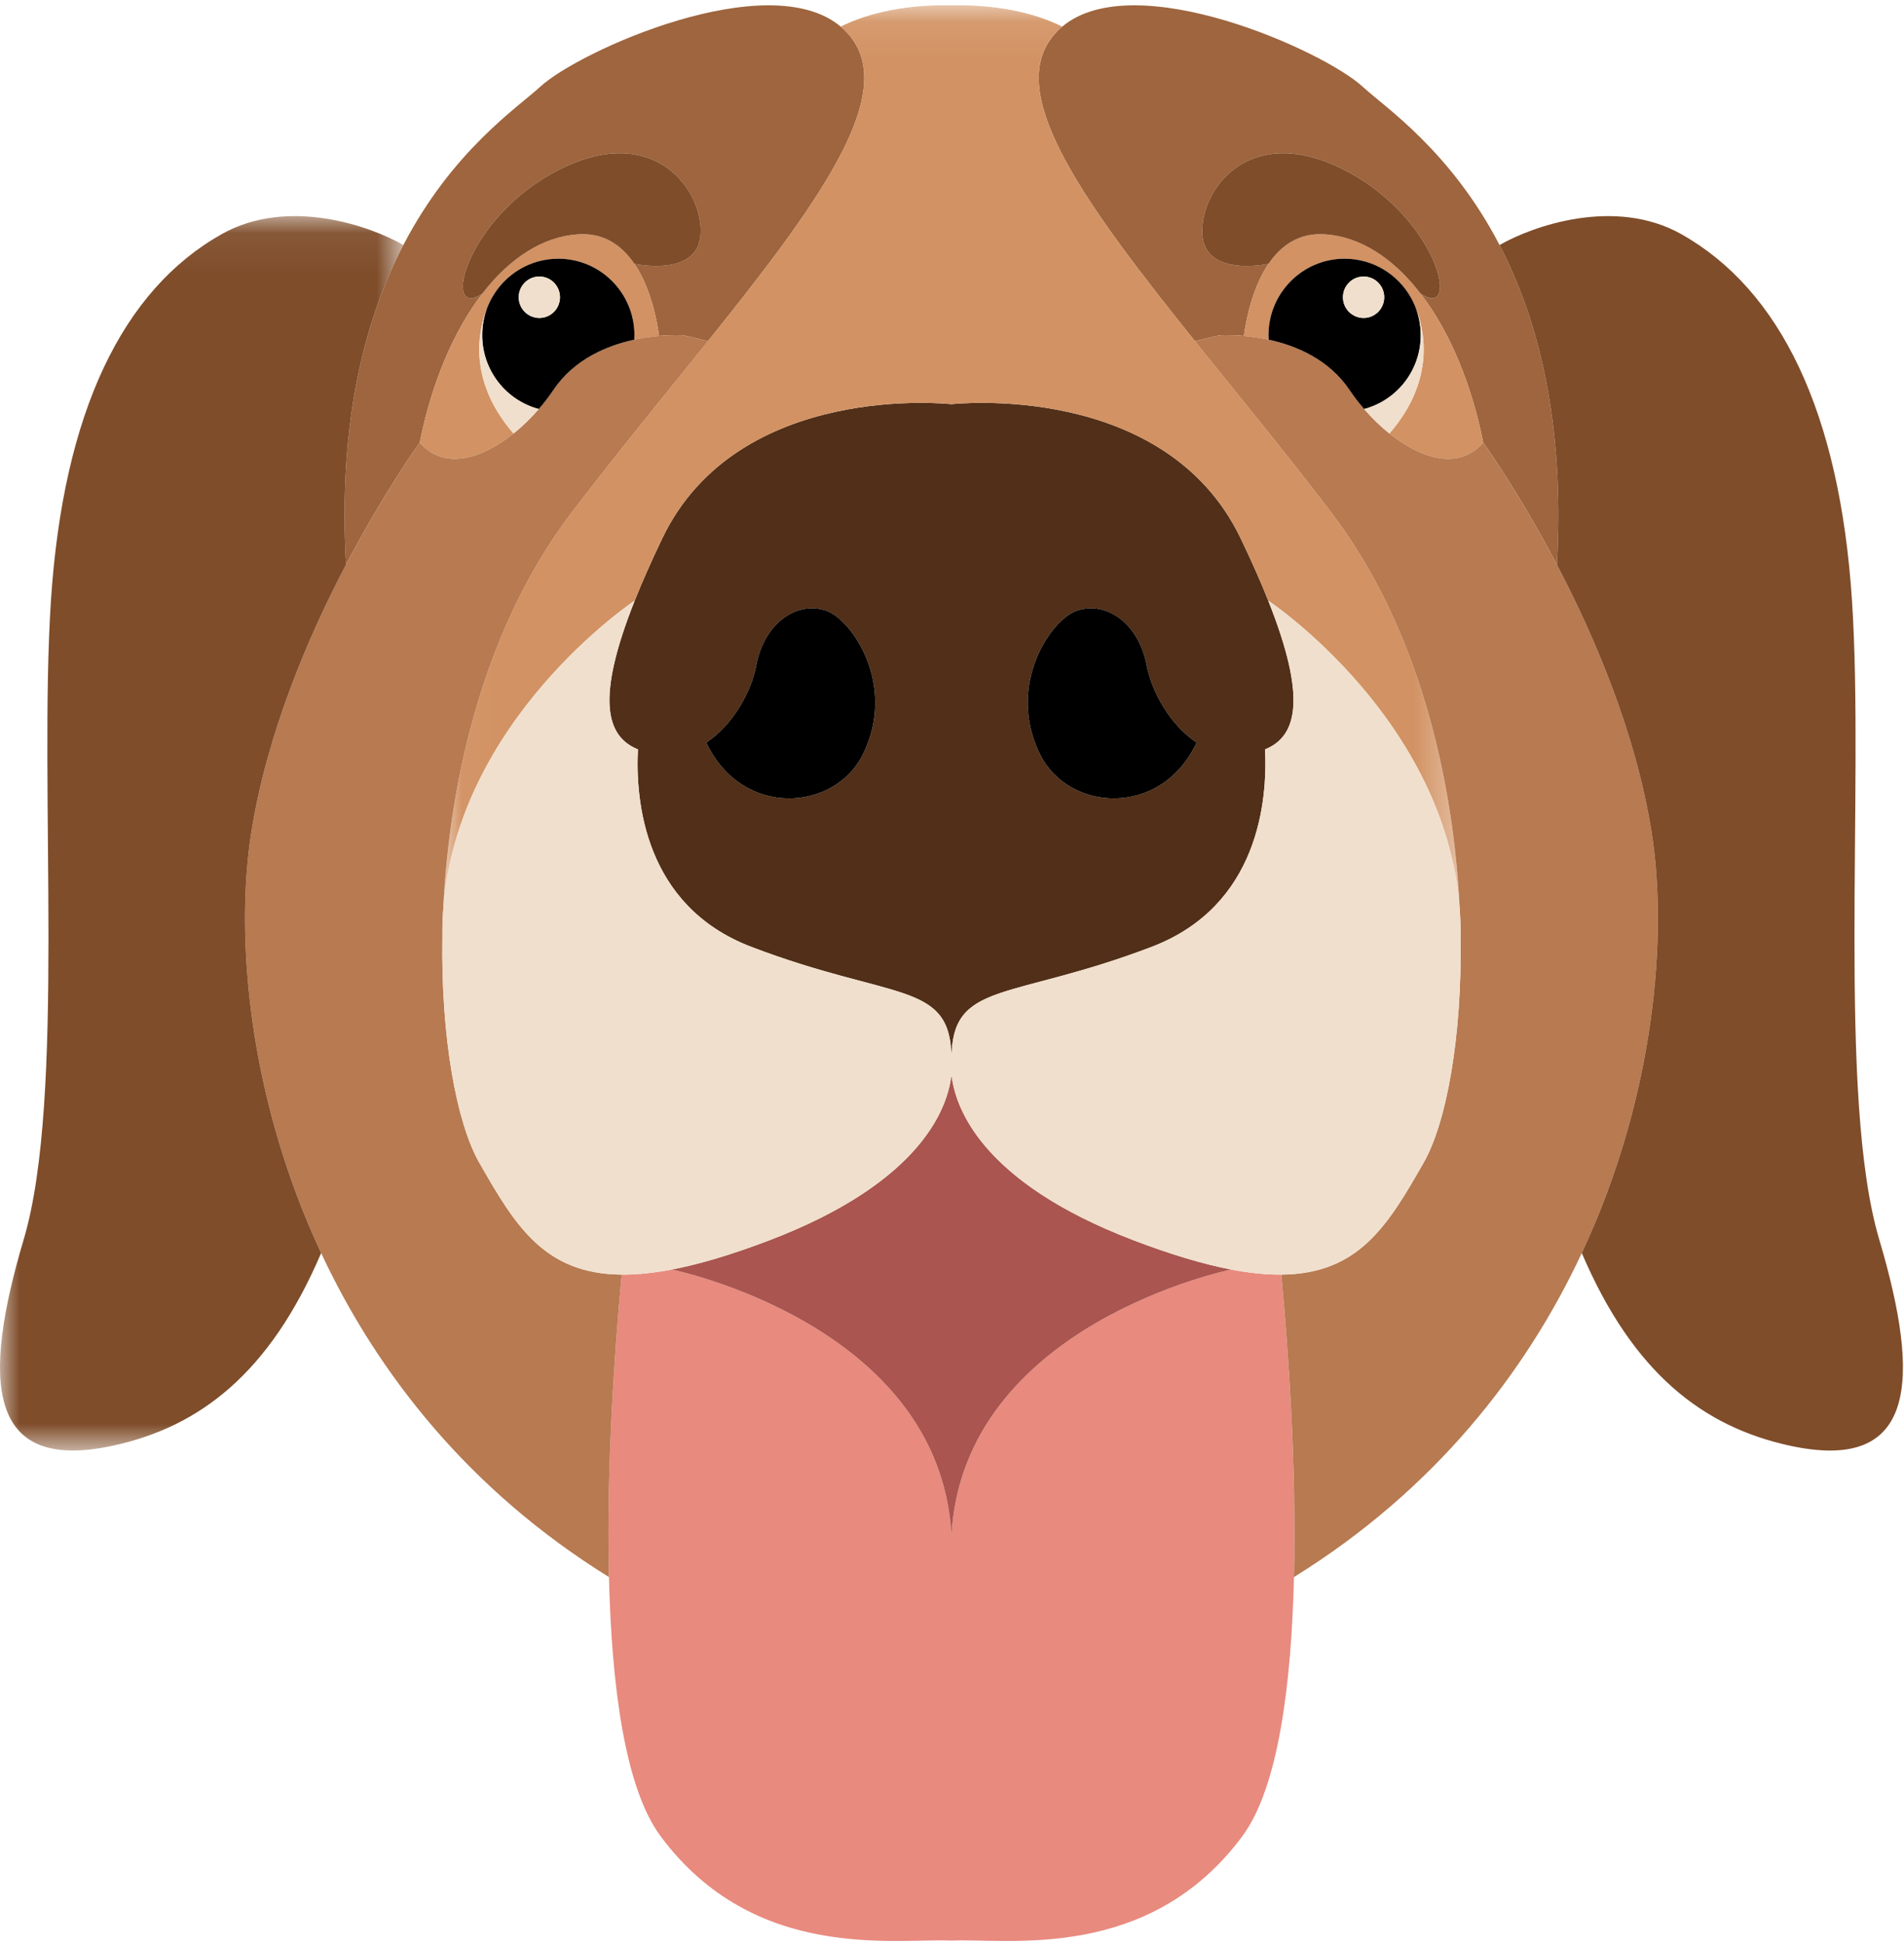 <?xml version="1.0" encoding="UTF-8"?>
<svg width="48px" height="49px" viewBox="0 0 48 49" version="1.1" xmlns="http://www.w3.org/2000/svg" xmlns:xlink="http://www.w3.org/1999/xlink">
    <!-- Generator: Sketch 43.2 (39069) - http://www.bohemiancoding.com/sketch -->
    <title>ico-dog</title>
    <desc>Created with Sketch.</desc>
    <defs>
        <polygon id="path-1" points="0.036 0.078 25.661 0.078 25.661 22.856 0.036 22.856 0.036 0.078"></polygon>
        <polygon id="path-3" points="0 31.179 0 0.066 10.169 0.066 10.169 31.179 1.06096071e-16 31.179"></polygon>
    </defs>
    <g id="Page-1" stroke="none" stroke-width="1" fill="none" fill-rule="evenodd">
        <g id="board-color" transform="translate(-135, -881)">
            <g id="10.-Doggie" transform="translate(120, 841)">
                <g id="ico-dog" transform="translate(15, 40)">
                    <path d="M16.935,31.999 C16.935,31.999 23.691,33.368 23.987,38.696 C24.282,33.368 31.038,31.999 31.038,31.999 C31.51,32.089 31.928,32.13 32.301,32.127 C32.468,33.918 32.689,36.913 32.621,39.75 C32.556,42.481 32.223,45.064 31.319,46.282 C28.953,49.47 25.389,48.847 23.987,48.913 C22.585,48.847 19.021,49.47 16.654,46.282 C15.75,45.064 15.418,42.481 15.352,39.75 C15.284,36.913 15.505,33.917 15.672,32.127 C16.046,32.13 16.464,32.089 16.935,31.999" id="Fill-1" fill="#E88A7E"></path>
                    <path d="M26.223,19.021 C25.35,17.267 26.505,15.596 27.159,15.387 C27.939,15.138 28.719,15.763 28.906,16.766 C29.032,17.44 29.499,18.274 30.168,18.717 C29.263,20.632 26.935,20.451 26.223,19.021 M21.75,19.021 C21.038,20.451 18.71,20.632 17.805,18.717 C18.475,18.274 18.941,17.44 19.067,16.766 C19.254,15.763 20.034,15.138 20.814,15.387 C21.468,15.596 22.623,17.267 21.75,19.021 M31.973,15.14 L31.972,15.139 C31.786,14.672 31.556,14.151 31.277,13.57 C29.363,9.58 23.987,10.187 23.987,10.187 C23.987,10.187 18.61,9.58 16.696,13.57 C16.418,14.151 16.187,14.672 16.002,15.139 L16.001,15.14 C15.027,17.588 15.265,18.559 16.082,18.888 C16.018,20.165 16.233,22.834 18.942,23.866 C22.561,25.245 23.987,24.702 23.987,26.707 C23.987,24.702 25.412,25.245 29.031,23.866 C31.74,22.834 31.955,20.165 31.892,18.888 C32.708,18.558 32.946,17.587 31.973,15.14" id="Fill-3" fill="#512F18"></path>
                    <path d="M23.987,27.071 C24.065,27.859 24.677,29.772 28.574,31.26 C29.533,31.626 30.344,31.866 31.038,31.999 C31.038,31.999 24.282,33.368 23.987,38.696 C23.691,33.368 16.935,31.999 16.935,31.999 C17.629,31.866 18.441,31.626 19.4,31.26 C23.297,29.772 23.909,27.859 23.987,27.071" id="Fill-5" fill="#AA554F"></path>
                    <path d="M37.804,6.176 C36.566,3.795 34.916,2.705 34.355,2.187 C33.373,1.279 28.6,-0.86 26.779,0.671 C26.674,0.76 26.578,0.861 26.494,0.976 C25.393,2.47 27.4,5.204 30.124,8.598 C30.489,8.506 30.736,8.453 30.736,8.453 C30.736,8.453 30.987,8.434 31.359,8.467 C31.422,8.016 31.584,7.233 31.979,6.65 C31.979,6.65 30.373,7.004 30.31,5.902 C30.248,4.798 31.475,3.075 33.856,4.266 C36.238,5.456 36.859,8.079 35.817,7.407 C36.54,8.348 37.095,9.662 37.392,11.155 C37.392,11.155 38.274,12.372 39.25,14.234 C39.457,10.576 38.751,7.997 37.804,6.176" id="Fill-7" fill="#9E653E"></path>
                    <path d="M21.194,0.671 C19.373,-0.86 14.601,1.279 13.618,2.187 C13.057,2.705 11.407,3.795 10.169,6.176 C9.222,7.998 8.516,10.576 8.723,14.233 C9.684,12.4 10.555,11.192 10.582,11.155 L10.582,11.155 L10.582,11.155 C10.879,9.662 11.433,8.348 12.157,7.406 C11.114,8.079 11.735,5.456 14.117,4.266 C16.499,3.075 17.725,4.798 17.663,5.902 C17.6,7.004 15.994,6.65 15.994,6.65 C16.39,7.233 16.552,8.016 16.615,8.467 C16.987,8.434 17.237,8.453 17.237,8.453 C17.237,8.453 17.484,8.506 17.849,8.598 C20.574,5.204 22.581,2.47 21.48,0.976 C21.395,0.861 21.299,0.76 21.194,0.671" id="Fill-9" fill="#9E653E"></path>
                    <path d="M35.817,7.407 C35.136,6.519 34.305,5.965 33.399,5.905 C32.74,5.862 32.289,6.195 31.979,6.65 C31.584,7.233 31.422,8.016 31.359,8.467 C31.542,8.484 31.755,8.512 31.983,8.561 C31.981,8.524 31.979,8.486 31.979,8.448 C31.979,7.384 32.839,6.521 33.898,6.521 C34.619,6.521 35.248,6.921 35.575,7.512 C35.581,7.522 35.589,7.538 35.599,7.556 C35.605,7.567 35.61,7.577 35.614,7.588 C35.62,7.599 35.626,7.611 35.633,7.625 C35.643,7.646 35.655,7.671 35.666,7.698 C35.672,7.712 35.678,7.727 35.684,7.742 C35.899,8.267 36.22,9.55 35.027,10.927 C35.84,11.579 36.788,11.86 37.392,11.155 C37.095,9.662 36.54,8.348 35.817,7.407" id="Fill-11" fill="#D29263"></path>
                    <g id="Group-15" transform="translate(11.138, 0.055)">
                        <mask id="mask-2" fill="white">
                            <use xlink:href="#path-1"></use>
                        </mask>
                        <g id="Clip-14"></g>
                        <path d="M18.986,8.542 C16.262,5.149 14.255,2.415 15.355,0.921 C15.44,0.806 15.536,0.705 15.641,0.616 C15.122,0.358 14.217,0.054 12.858,0.079 L12.838,0.079 C11.48,0.054 10.575,0.358 10.056,0.616 C10.161,0.705 10.257,0.806 10.341,0.921 C11.443,2.415 9.435,5.149 6.711,8.542 C5.628,9.892 4.43,11.346 3.27,12.868 C1.084,15.734 0.19,19.562 0.036,22.856 C0.386,18.093 4.791,15.132 4.863,15.084 L4.864,15.084 C5.049,14.616 5.279,14.096 5.558,13.515 C7.472,9.525 12.848,10.131 12.848,10.131 C12.848,10.131 18.225,9.525 20.139,13.515 C20.418,14.096 20.648,14.616 20.834,15.084 L20.834,15.084 C20.904,15.13 25.311,18.092 25.661,22.856 C25.507,19.561 24.613,15.734 22.427,12.868 C21.267,11.346 20.07,9.892 18.986,8.542" id="Fill-13" fill="#D29263" mask="url(#mask-2)"></path>
                    </g>
                    <path d="M12.946,10.927 C11.753,9.55 12.074,8.267 12.289,7.742 C12.295,7.727 12.301,7.712 12.307,7.698 C12.319,7.671 12.33,7.646 12.341,7.625 C12.347,7.611 12.353,7.599 12.359,7.588 C12.363,7.577 12.369,7.567 12.374,7.556 C12.384,7.538 12.392,7.522 12.398,7.512 C12.726,6.921 13.354,6.521 14.075,6.521 C15.135,6.521 15.994,7.384 15.994,8.448 C15.994,8.486 15.993,8.524 15.991,8.561 C16.218,8.512 16.432,8.484 16.615,8.467 C16.552,8.016 16.39,7.233 15.994,6.65 C15.684,6.195 15.233,5.862 14.574,5.905 C13.669,5.965 12.838,6.519 12.157,7.406 C11.433,8.348 10.879,9.662 10.582,11.155 L10.582,11.155 C11.186,11.86 12.134,11.579 12.946,10.927" id="Fill-16" fill="#D29263"></path>
                    <path d="M41.635,20.963 C41.235,18.462 40.199,16.044 39.25,14.234 C38.274,12.372 37.392,11.155 37.392,11.155 C36.788,11.859 35.84,11.579 35.027,10.927 C34.8,10.746 34.584,10.536 34.39,10.31 C34.257,10.156 34.133,9.995 34.023,9.831 C33.501,9.056 32.676,8.712 31.982,8.561 C31.755,8.512 31.542,8.484 31.358,8.467 C30.987,8.434 30.736,8.453 30.736,8.453 C30.736,8.453 30.489,8.506 30.124,8.598 C31.208,9.947 32.406,11.401 33.565,12.923 C35.751,15.789 36.645,19.616 36.799,22.911 C36.799,22.913 36.799,22.915 36.799,22.916 C36.816,23.138 36.823,23.364 36.821,23.594 C36.863,26.148 36.462,28.299 35.895,29.297 C34.99,30.886 34.258,32.11 32.301,32.127 C32.469,33.918 32.689,36.913 32.621,39.75 C36.167,37.552 38.467,34.597 39.877,31.583 C41.732,27.618 42.049,23.55 41.635,20.963" id="Fill-18" fill="#B77A51"></path>
                    <path d="M11.174,22.911 C11.328,19.617 12.222,15.789 14.408,12.923 C15.568,11.401 16.766,9.947 17.849,8.598 C17.484,8.506 17.237,8.453 17.237,8.453 C17.237,8.453 16.987,8.434 16.615,8.467 C16.432,8.484 16.218,8.512 15.991,8.561 C15.297,8.712 14.472,9.056 13.95,9.831 C13.84,9.995 13.716,10.156 13.583,10.31 C13.389,10.536 13.173,10.746 12.946,10.927 C12.134,11.579 11.186,11.859 10.582,11.155 L10.582,11.155 C10.555,11.192 9.684,12.4 8.723,14.233 C7.774,16.042 6.738,18.462 6.338,20.963 C5.924,23.55 6.241,27.618 8.096,31.583 C9.506,34.597 11.806,37.552 15.352,39.75 C15.284,36.913 15.505,33.917 15.672,32.127 C13.716,32.11 12.984,30.886 12.078,29.297 C11.511,28.299 11.11,26.148 11.153,23.594 C11.15,23.364 11.158,23.138 11.174,22.916 C11.174,22.915 11.174,22.913 11.174,22.911" id="Fill-20" fill="#B77A51"></path>
                    <path d="M34.377,8.014 C34.089,8.014 33.856,7.781 33.856,7.492 C33.856,7.204 34.089,6.97 34.377,6.97 C34.664,6.97 34.896,7.204 34.896,7.492 C34.896,7.781 34.664,8.014 34.377,8.014 M35.684,7.742 C35.678,7.727 35.672,7.712 35.666,7.698 C35.654,7.671 35.643,7.647 35.633,7.625 C35.626,7.611 35.62,7.599 35.615,7.588 C35.609,7.576 35.604,7.566 35.599,7.556 C35.589,7.537 35.581,7.522 35.575,7.512 C35.248,6.921 34.619,6.521 33.898,6.521 C32.839,6.521 31.979,7.384 31.979,8.448 C31.979,8.486 31.981,8.524 31.983,8.561 C32.676,8.712 33.501,9.056 34.023,9.831 C34.133,9.995 34.257,10.157 34.39,10.31 C35.211,10.092 35.817,9.341 35.817,8.448 C35.817,8.198 35.769,7.96 35.684,7.742" id="Fill-22" fill="#000000"></path>
                    <path d="M28.906,16.765 C28.719,15.763 27.939,15.138 27.159,15.387 C26.505,15.596 25.35,17.267 26.223,19.021 C26.935,20.451 29.263,20.632 30.168,18.717 C29.499,18.274 29.033,17.44 28.906,16.765" id="Fill-24" fill="#000000"></path>
                    <path d="M20.814,15.387 C20.034,15.138 19.254,15.763 19.067,16.765 C18.941,17.44 18.475,18.274 17.805,18.717 C18.71,20.632 21.038,20.451 21.75,19.021 C22.623,17.267 21.468,15.596 20.814,15.387" id="Fill-26" fill="#000000"></path>
                    <path d="M13.597,8.014 C13.31,8.014 13.077,7.781 13.077,7.492 C13.077,7.204 13.31,6.97 13.597,6.97 C13.884,6.97 14.117,7.204 14.117,7.492 C14.117,7.781 13.884,8.014 13.597,8.014 M14.075,6.521 C13.354,6.521 12.726,6.921 12.398,7.512 C12.392,7.522 12.384,7.537 12.374,7.556 C12.369,7.566 12.364,7.576 12.359,7.588 C12.353,7.599 12.347,7.611 12.341,7.625 C12.33,7.647 12.319,7.671 12.307,7.698 C12.301,7.712 12.295,7.727 12.289,7.742 C12.204,7.96 12.157,8.198 12.157,8.448 C12.157,9.341 12.762,10.092 13.583,10.31 C13.716,10.157 13.84,9.995 13.95,9.831 C14.472,9.056 15.297,8.712 15.991,8.561 C15.993,8.524 15.994,8.486 15.994,8.448 C15.994,7.384 15.135,6.521 14.075,6.521" id="Fill-28" fill="#000000"></path>
                    <path d="M34.39,10.31 C34.584,10.536 34.8,10.745 35.027,10.927 C36.22,9.55 35.899,8.267 35.684,7.742 C35.769,7.96 35.817,8.198 35.817,8.448 C35.817,9.341 35.212,10.092 34.39,10.31" id="Fill-30" fill="#F0DFCC"></path>
                    <path d="M34.377,8.014 C34.664,8.014 34.896,7.781 34.896,7.492 C34.896,7.204 34.664,6.97 34.377,6.97 C34.089,6.97 33.856,7.204 33.856,7.492 C33.856,7.781 34.089,8.014 34.377,8.014" id="Fill-32" fill="#F0DFCC"></path>
                    <path d="M36.821,23.594 C36.823,23.364 36.816,23.138 36.799,22.916 C36.799,22.915 36.799,22.913 36.799,22.911 C36.449,18.147 32.042,15.185 31.972,15.14 C32.947,17.588 32.708,18.558 31.892,18.888 C31.955,20.165 31.74,22.834 29.031,23.866 C25.526,25.201 24.078,24.734 23.991,26.525 C23.988,26.525 23.985,26.525 23.982,26.525 C23.894,24.735 22.447,25.201 18.942,23.866 C16.233,22.834 16.018,20.165 16.082,18.888 C15.265,18.559 15.027,17.588 16.001,15.14 C15.929,15.187 11.524,18.148 11.174,22.911 C11.174,22.913 11.174,22.915 11.174,22.916 C11.158,23.138 11.15,23.364 11.153,23.594 C11.11,26.148 11.511,28.299 12.078,29.297 C12.984,30.886 13.716,32.11 15.673,32.127 C16.046,32.13 16.464,32.089 16.935,31.999 C17.629,31.866 18.441,31.626 19.4,31.26 C23.172,29.82 23.866,27.981 23.977,27.15 C23.984,27.15 23.99,27.15 23.996,27.149 C24.107,27.98 24.801,29.819 28.574,31.26 C29.533,31.626 30.344,31.866 31.038,31.999 C31.51,32.089 31.928,32.13 32.301,32.127 C34.258,32.11 34.99,30.886 35.895,29.297 C36.462,28.299 36.863,26.148 36.821,23.594" id="Fill-34" fill="#F0DFCC"></path>
                    <path d="M13.597,8.014 C13.884,8.014 14.117,7.781 14.117,7.492 C14.117,7.204 13.884,6.97 13.597,6.97 C13.31,6.97 13.077,7.204 13.077,7.492 C13.077,7.781 13.31,8.014 13.597,8.014" id="Fill-36" fill="#F0DFCC"></path>
                    <path d="M13.583,10.31 C12.762,10.092 12.156,9.341 12.156,8.448 C12.156,8.198 12.204,7.96 12.289,7.742 C12.074,8.267 11.753,9.55 12.946,10.927 C13.173,10.745 13.389,10.536 13.583,10.31" id="Fill-38" fill="#F0DFCC"></path>
                    <path d="M47.375,31.239 C46.315,27.668 47.001,19.898 46.689,15.139 C46.377,10.379 44.88,7.304 42.384,5.901 C40.713,4.962 38.637,5.696 37.804,6.176 C38.751,7.997 39.457,10.576 39.25,14.234 C40.199,16.044 41.235,18.462 41.635,20.964 C42.049,23.55 41.732,27.618 39.877,31.583 C41.177,34.625 42.948,35.967 45.129,36.44 C48.311,37.129 48.436,34.811 47.375,31.239" id="Fill-40" fill="#7F4D2A"></path>
                    <path d="M33.856,4.266 C31.475,3.075 30.248,4.798 30.31,5.901 C30.373,7.004 31.979,6.65 31.979,6.65 C32.289,6.195 32.74,5.862 33.399,5.905 C34.305,5.965 35.136,6.519 35.817,7.406 C36.859,8.079 36.238,5.456 33.856,4.266" id="Fill-42" fill="#7F4D2A"></path>
                    <path d="M14.117,4.266 C11.735,5.456 11.114,8.079 12.156,7.406 C12.838,6.519 13.669,5.965 14.574,5.905 C15.233,5.862 15.684,6.195 15.994,6.65 C15.994,6.65 17.601,7.004 17.663,5.901 C17.725,4.798 16.499,3.075 14.117,4.266" id="Fill-44" fill="#7F4D2A"></path>
                    <g id="Group-48" transform="translate(0, 5.381)">
                        <mask id="mask-4" fill="white">
                            <use xlink:href="#path-3"></use>
                        </mask>
                        <g id="Clip-47"></g>
                        <path d="M5.589,0.52 C3.094,1.923 1.596,4.998 1.284,9.758 C0.972,14.517 1.659,22.286 0.598,25.858 C-0.463,29.429 -0.338,31.748 2.844,31.058 C5.025,30.586 6.796,29.244 8.096,26.202 C6.241,22.237 5.924,18.169 6.338,15.582 C6.738,13.08 7.774,10.661 8.723,8.852 C8.516,5.194 9.222,2.617 10.169,0.795 C9.335,0.315 7.26,-0.419 5.589,0.52" id="Fill-46" fill="#7F4D2A" mask="url(#mask-4)"></path>
                    </g>
                </g>
            </g>
        </g>
    </g>
</svg>